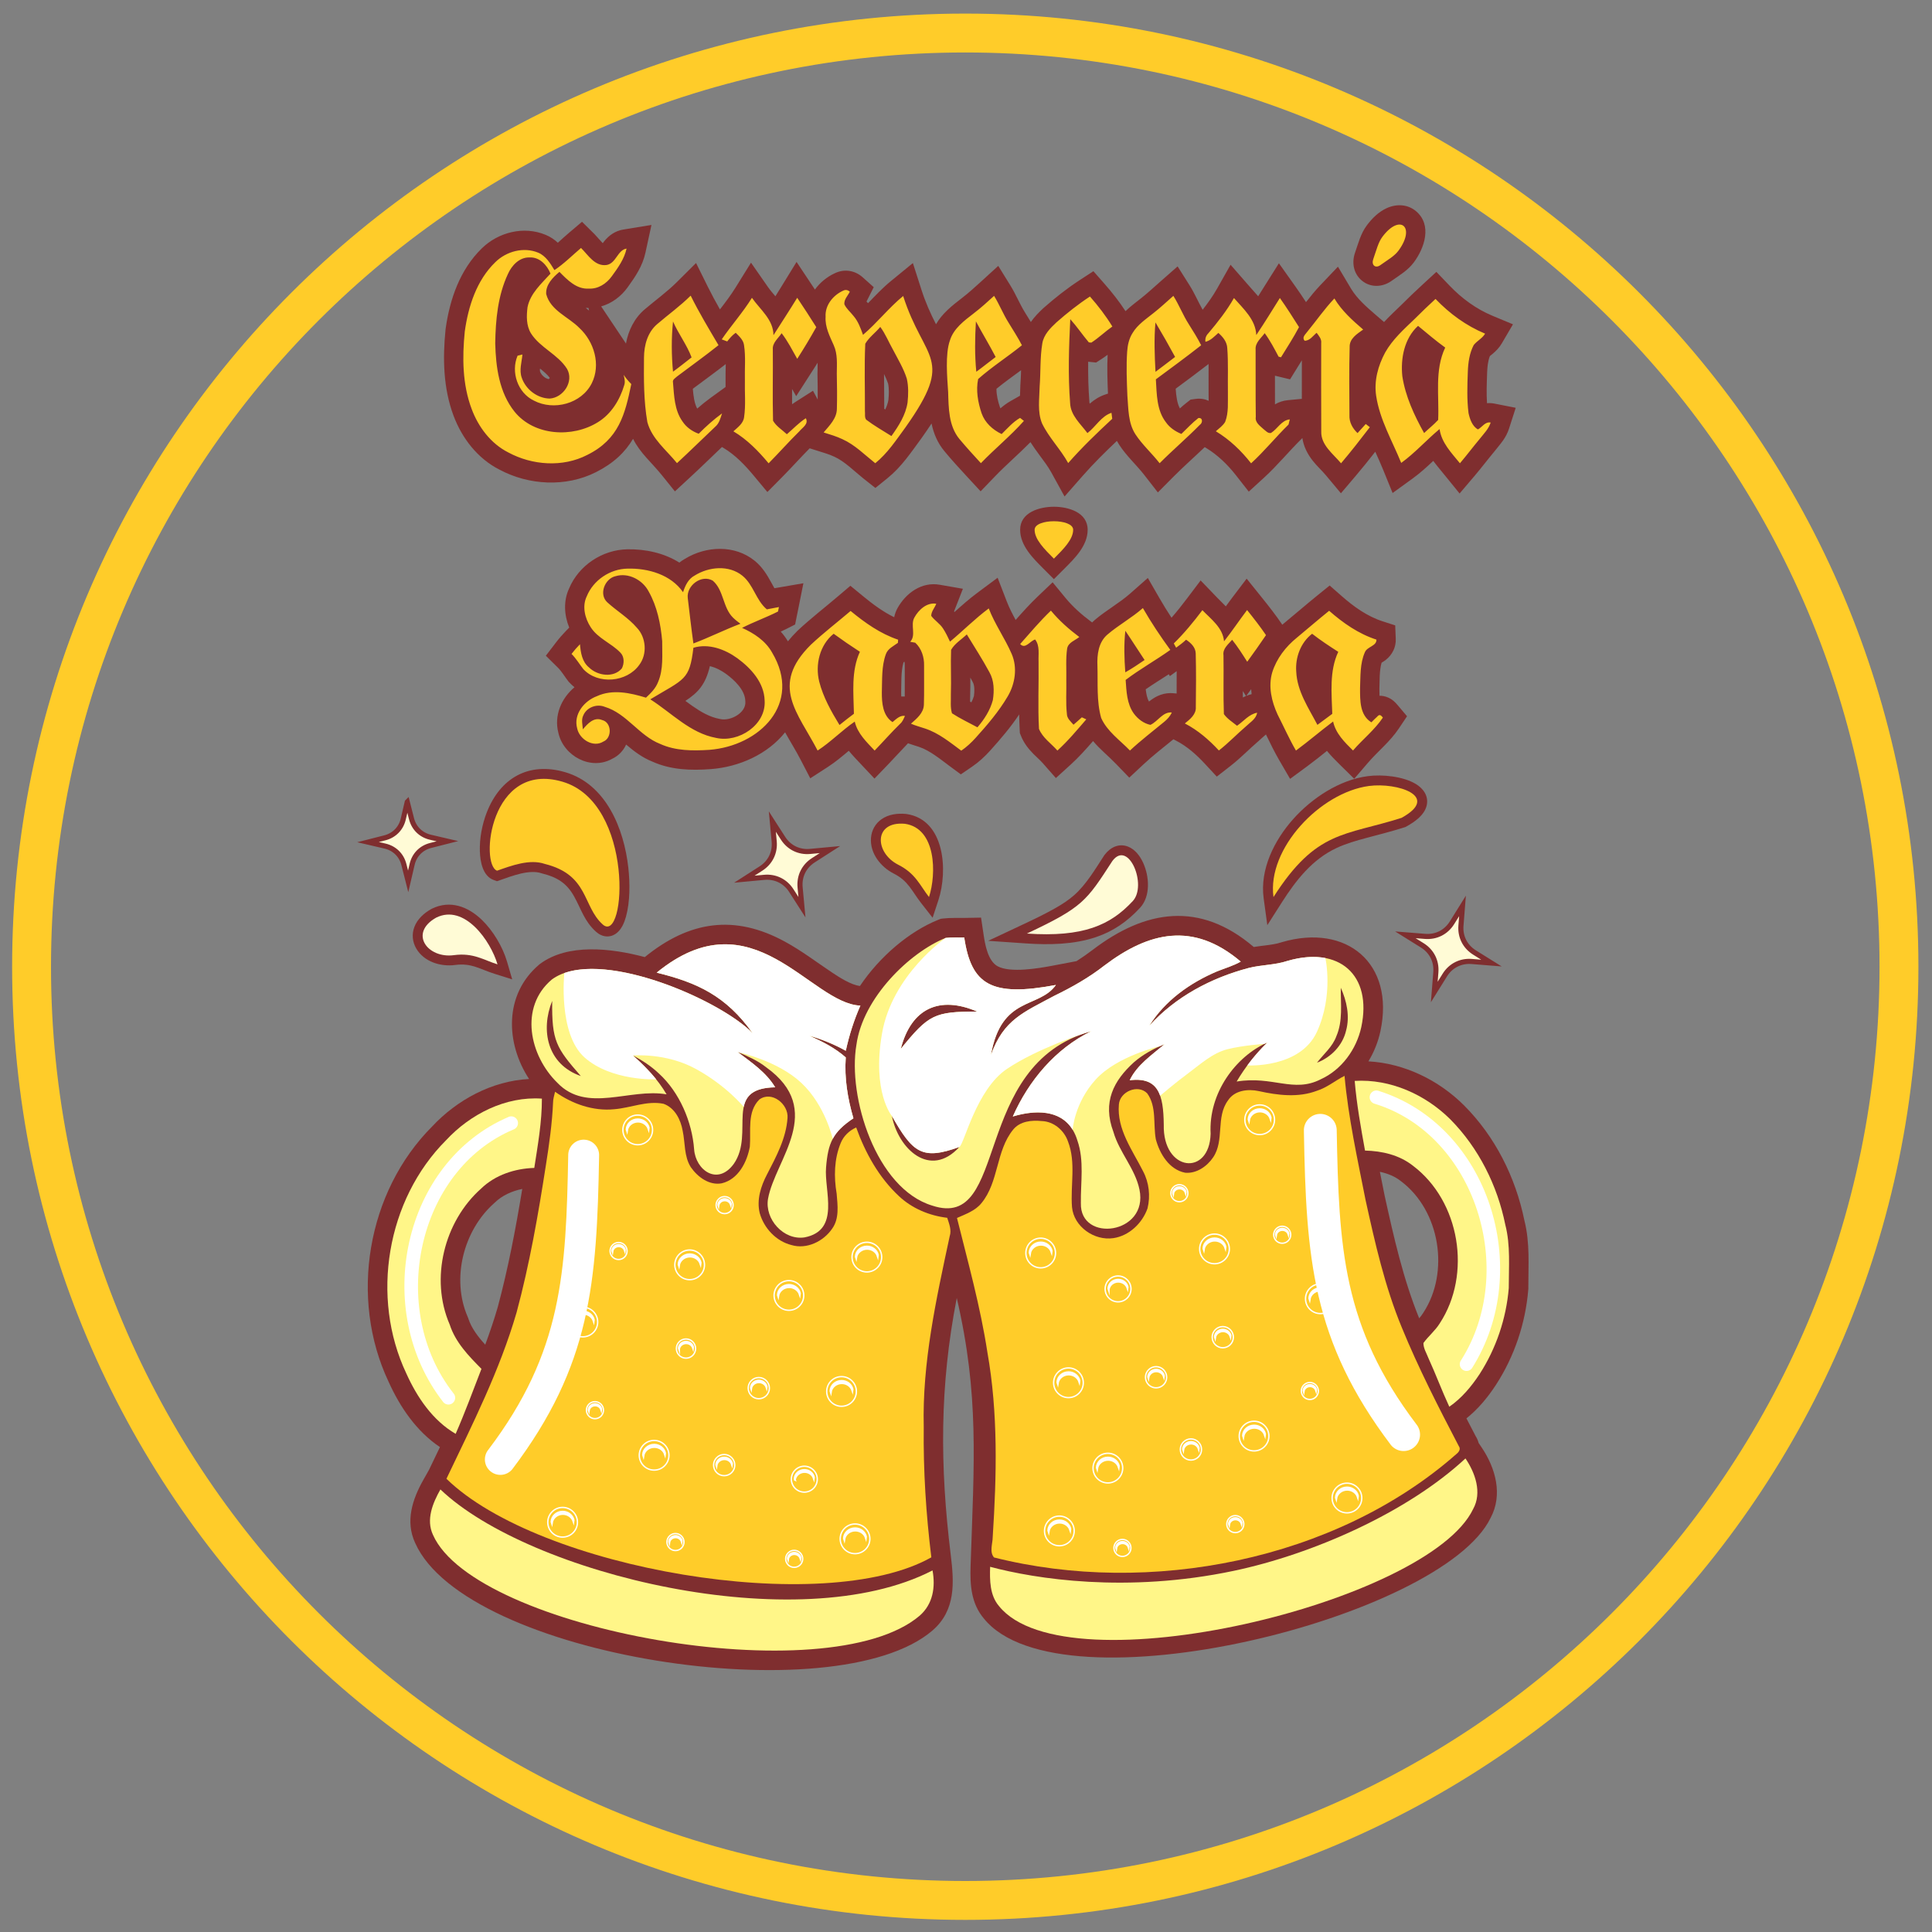 <?xml version="1.0" encoding="UTF-8"?>
<!DOCTYPE svg PUBLIC "-//W3C//DTD SVG 1.1//EN" "http://www.w3.org/Graphics/SVG/1.1/DTD/svg11.dtd">
<!-- Creator: CorelDRAW -->
<svg xmlns="http://www.w3.org/2000/svg" xml:space="preserve" width="200mm" height="200mm" version="1.1" style="shape-rendering:geometricPrecision; text-rendering:geometricPrecision; image-rendering:optimizeQuality; fill-rule:evenodd; clip-rule:evenodd"
viewBox="0 0 20000 20000"
 xmlns:xlink="http://www.w3.org/1999/xlink"
 xmlns:xodm="http://www.corel.com/coreldraw/odm/2003">
 <rect x="0" y="0" width="20000" height="20000" fill="#808080" stroke="none"/>
 <defs>
  <style type="text/css">
   <![CDATA[
    .str0 {stroke:white;stroke-width:14.11;stroke-miterlimit:22.926}
    .str2 {stroke:#7F2E2F;stroke-width:52.92;stroke-miterlimit:22.926}
    .str1 {stroke:white;stroke-width:20;stroke-miterlimit:22.926}
    .fil5 {fill:none}
    .fil9 {fill:#FFFBD6}
    .fil10 {fill:#FFCC29}
    .fil6 {fill:#F6F8FB}
    .fil0 {fill:#7F2E2F}
    .fil8 {fill:white}
    .fil7 {fill:white}
    .fil2 {fill:#FFFBD6;fill-rule:nonzero}
    .fil3 {fill:#FFF688;fill-rule:nonzero}
    .fil1 {fill:#FFCC29;fill-rule:nonzero}
    .fil4 {fill:#FFCC29;fill-rule:nonzero}
   ]]>
  </style>
 </defs>
 <g id="Capa_x0020_1">
  <path class="fil0" d="M5476.94 11169.66c-241.89,-368.82 -262.61,-873.34 104.31,-1184.05l5.13 -4.34 5.41 -4c287.54,-212.41 729.58,-163.34 1083.09,-69.53 462.5,-375.91 929.54,-444.27 1451.89,-159.22 170.91,93.26 321.91,208.73 482.93,316.38 73.15,48.91 198.76,131.17 292.47,141.88 205,-305.35 510.93,-564.63 811.23,-685.34l25.23 -10.14 27 -3.12c71.85,-8.33 140.72,-4.43 212.47,-5.72l177.78 -3.2 26.2 175.86c15.13,101.53 44.22,273.14 146.18,327.93 132.37,71.14 426.11,20.5 564.76,-5.79l251.05 -47.59c56.78,-36.25 112.16,-74.67 165.74,-115.56 549.29,-419.25 1109.87,-505.45 1665.47,-33.98l3.63 3.08c40.64,-6.55 81.5,-11.52 122.84,-16.74 53.23,-6.72 110.2,-14.05 161.26,-31.04l3.47 -1.16 3.52 -1.03c672.42,-197.03 1170.03,221.51 1020.21,921.11 -23.61,110.25 -66.05,216.41 -124.45,312.62 371.64,20.59 728.77,194.29 991.15,457.11 321.56,322.11 532.57,744.61 623.29,1188.86 59.59,235.17 40.48,462.11 40.98,701.38l0.02 8.61 -0.71 8.57c-28.96,348.88 -143.81,691.51 -335.02,985.06 -84.47,129.69 -184.17,249.71 -305.01,346.3 31.62,61.29 63.42,122.47 95.29,183.59 14.61,23.05 24.81,46.92 30.98,71.06l31.57 46.74c144.35,213.7 221,490.25 91.9,729.6 -501.49,1034.52 -4449.27,2020.47 -5243.24,1043.16 -133.51,-156.44 -146.05,-348.37 -139.51,-544.3 36.24,-1085.89 90.15,-1771.68 -143.02,-2775.72 -177.91,912.5 -175.24,1739.02 -62.31,2659.79 34.46,280.93 55.27,571.91 -190.01,782.67 -1002.6,861.38 -4830.83,269.63 -5354.18,-906.57 -103.98,-224.05 -29.22,-451.95 84.97,-653.97l58.12 -102.83c37.55,-78.57 75.43,-157.16 113.29,-235.87 -242.71,-163.08 -412.87,-412.96 -531.95,-677.21 -203.35,-430.75 -259.96,-921.91 -180.72,-1390.23 79.31,-468.8 294.31,-912.97 631.13,-1250.72 259.4,-277.76 622.26,-472.98 1004.17,-492.39zm9214.38 2477.46c15.2,-17.74 29.06,-35.56 40.24,-53.69l1.45 -2.35 1.52 -2.31c274.83,-419.62 172.56,-1056.17 -229.92,-1359.71l-1.86 -1.4 -1.82 -1.44c-62.61,-49.51 -138.05,-79.16 -216.5,-95.65 16.72,83.18 33.5,166.28 49.83,249.36 94.16,427.91 191.72,860.17 357.06,1267.19zm-9284.83 -1339.37c-105.67,21.57 -207.45,66.78 -284.62,141.49l-3.17 3.08 -3.31 2.93c-318.21,282.27 -445.3,781.93 -274.22,1175.86l3.93 9.05 3.03 9.4c32.19,99.7 100.97,189.48 175.13,270.34 47.58,-127.81 91.14,-257.04 129.3,-388.09 108.23,-402.66 186.14,-812.72 253.93,-1224.06z"/>
  <g id="_1674022503632">
   <path class="fil0" d="M7473.67 4627.43c-109.69,104.9 -218.33,210.91 -329.83,313.92l-157.28 145.32 -134.26 -166.83c-109.43,-136 -225.82,-229.28 -298.71,-377.12 -82.13,137.56 -200.25,252.35 -383.8,344.99 -311.59,157.29 -695.42,136.82 -1000.27,-26.64 -225.1,-114.53 -386.95,-324 -474.43,-557.79 -106.63,-285 -112.86,-592.04 -82.79,-891.56l0.38 -3.77 0.52 -3.75c42.58,-306.79 148.39,-612.68 374.65,-833.35 172.09,-167.83 435.22,-233.76 660.6,-139.84 50.2,20.92 91.02,48.76 126.27,81.73 37.1,-33.15 73.59,-66.91 110.54,-98.27l139.71 -118.6 130.33 128.84c14.64,14.48 53.65,60.86 84.33,92.89 4.44,-6.31 8.79,-12.32 12.99,-17.54 52.29,-65.14 117.5,-110.52 201.5,-124.18l289.78 -47.12 -62.22 286.92c-30.21,139.28 -104.21,247.85 -185.98,360.93 -67.13,92.84 -163.54,164.75 -272.58,195.29l256.84 384.25c25.01,-135.46 86.27,-261.9 194.57,-354.03 110.56,-94.05 231.2,-180.89 334.05,-283.34l196.88 -196.12 123.45 248.98c38.88,78.42 80.72,155.34 124,231.48 56.59,-73.47 112.64,-147.24 161.15,-225.43l160.34 -258.42 173.75 249.59c23.65,33.97 51.17,66.01 78.58,98.25 18.64,-29.62 37.16,-59.32 55.49,-89.14l163.74 -266.36 173.16 260.33c5.65,8.5 11.3,16.99 16.95,25.49 52.15,-71.91 123.53,-130.71 204.81,-168.35 97.97,-48 208.29,-31.22 289.82,41.71l114.12 102.09 -68.78 136.81c-1.95,3.88 -4,7.66 -6.12,11.38 5.59,6.01 10.92,11.86 15.61,17.34 0.07,0.07 0.14,0.15 0.21,0.23 75.87,-78.83 151.15,-158.72 237.04,-229.07l227.3 -186.18 89.85 279.74c40.08,124.79 90.12,237.84 149.48,353.7 64.15,-111.56 162.99,-190.27 269.65,-272.27 68.59,-52.72 132.92,-111.14 196.76,-169.44l178.06 -162.59 126.88 205.05c55.03,88.94 93.77,186.2 147.97,274.25 20.86,33.89 41.94,67.54 62.64,101.4 35.85,-51.45 80.52,-97.63 128.99,-142.75l2.11 -1.96 2.16 -1.9c116.83,-102.63 238.84,-199.53 369.17,-284.54l145.02 -94.6 114.39 129.98c78.84,89.6 152.78,183.76 218.05,283.72 50.08,-48.74 106.13,-89.81 165.27,-136.87 68.29,-54.34 132.47,-114.12 198,-171.72l176.11 -154.79 125.09 198.31c50.86,80.63 87.65,168.7 133.96,250.46 54.86,-69.98 106.5,-142.66 150.08,-219.76l139 -245.9 185.77 212.79c34.02,38.96 68.01,76.08 99.99,113.36 18.43,-29.54 36.86,-59.08 55.4,-88.55l159.19 -253.02 173.13 243.7c36.98,52.05 72.52,105.05 107.34,158.53 47.24,-60.33 95.6,-119.78 148.95,-175.87l181.76 -191.06 134.97 226.55c62.86,105.52 164.35,193.23 256.66,272.7l85.65 73.74c56.05,-60.29 116.46,-116.91 177.57,-175.68 71.57,-71.94 145.14,-141.84 219.75,-210.6l144.33 -133.03 135.71 141.82c126.57,132.27 275.97,242.44 445.54,312.97l211.67 88.03 -115.94 197.78c-25.73,43.89 -58.3,77.47 -96.9,109.81 -7.09,5.95 -17.41,13.66 -26.13,21.14 -20.99,52.57 -26.59,116.43 -28.49,170.86 -3.65,104.68 -8.26,211.73 -1.43,317.01 25.08,-2.22 50.8,-0.9 76.86,4.24l220.55 43.47 -68.84 214c-31.89,99.14 -85.47,153.95 -147.55,232.5l-1.64 2.08 -1.7 2.03c-69.62,83.46 -135.02,170.29 -205.48,253.12l-155.96 183.33 -151.67 -186.91c-42.2,-52 -83.73,-100.59 -120.76,-150.66 -68.19,64.06 -137.31,127.22 -214.53,183.09l-206.52 149.42 -95.99 -236.15c-26.57,-65.37 -55.03,-128.54 -83.31,-191.06 -65.8,84.23 -132.64,167.62 -201.88,249.08l-153.81 180.95 -152.15 -182.35c-44.18,-52.95 -95.16,-98.38 -138.63,-153.45 -55.84,-70.75 -95.43,-149.07 -108.31,-235.83l-3.16 3.09c-134.78,131.78 -252.72,278.24 -392.43,405.92l-159.23 145.51 -133.08 -169.75c-86.96,-110.92 -189.58,-210.73 -310.81,-283.68l-11.99 -7.22c-107.85,103.12 -219.85,201.76 -325,307.61l-160.18 161.24 -139.56 -179.4c-84.58,-108.72 -183.43,-195.13 -260.39,-313.43 -8.77,-13.48 -16.78,-26.94 -24.09,-40.4 -122.54,115.87 -242.57,234.65 -353.88,361.34l-188.03 214.03 -137.42 -249.56c-34.99,-63.55 -80.78,-122.93 -123.8,-181.17 -32.1,-43.45 -63.22,-86.73 -91.76,-131.76 -120.14,122.02 -250.04,232.85 -368.9,356.26l-147.14 152.75 -143.86 -155.84c-78.67,-85.21 -157.22,-170.54 -231.04,-260.04 -73.2,-88.76 -111.82,-184.99 -132.93,-286.23 -34.26,52.75 -69.87,103.68 -104.39,152.51l-2.21 3.06c-109.08,148.31 -205.29,294.25 -350.48,411.35l-124.51 100.43 -125.33 -99.41c-90.16,-71.5 -191.78,-175.14 -296.38,-222.63l-3.58 -1.67c-53.42,-25.54 -114.01,-42.37 -170.45,-60.22l-84.3 -26.66c-96.04,96.96 -186.95,199.05 -282.99,296.05l-154.88 156.43 -140.91 -169.12c-90.18,-108.24 -191.17,-214.57 -313.14,-287.2l-16.04 -9.55zm37.32 -621.23c-0.39,-23.82 -0.53,-47.43 -0.04,-70.67 -1.18,-53.91 1.3,-110.4 2.03,-166.61 -112.01,87.38 -227.16,170.54 -340.93,255.61 5.74,71.11 15.8,151.61 45.3,205.31 44.9,-39.49 91.4,-77.14 139.91,-112.27l153.73 -111.37zm3048.03 90.1c1.39,-32.44 2.86,-65.63 3.43,-100.05l0.1 -6.06 0.46 -6.03c3.93,-50.87 5.7,-101.35 7.21,-151.68 -85.78,63.23 -172.85,125.07 -254.92,192.4 -0.53,63.88 15.54,130.61 35.32,188.45 1.62,4.75 3.6,9.38 5.89,13.88 31.2,-27.17 64.71,-52.4 104.18,-74.89l98.33 -56.02zm1953.04 52.74c-0.17,-31.83 -1.15,-62.41 -0.85,-86.52 -1.54,-97.88 1.3,-196.43 0.06,-294.62 -112.2,87.1 -226.45,171.47 -340.65,255.92 4.72,72.33 14.53,151.25 43.62,204.28 21.81,-20.08 44.3,-39.61 68.13,-58.2l42.77 -33.38 53.78 -7.18c47.63,-6.36 93.44,1.19 133.14,19.7zm-1042.49 -74.14c-5.36,-134.38 -9.85,-268.49 -3.42,-402.84 -19.54,14.93 -39.6,29.38 -60.59,42.9l-58.81 37.88 -69.6 -7.02c-4.15,-0.42 -8.31,-0.83 -12.47,-1.24 -1.29,137.74 1.75,275.45 12.5,412.67l0.31 4 0.16 4.01c0.15,3.95 1.24,8.57 3.13,13.74 47.74,-41.79 99.88,-75.13 163.17,-95.75l25.62 -8.35zm2007.01 53.81c-0.11,-132.87 0.04,-265.76 0.19,-398.64 -15.27,24.53 -30.57,49.05 -45.77,73.65l-76.13 123.19 -140.8 -33.88c-5.26,-1.27 -10.5,-2.6 -15.74,-3.91 -0.15,98.83 -0.33,197.66 0.27,296.49 40.27,-23.22 84.44,-38.38 134.41,-43.16l143.57 -13.74zm-5011.88 7.04c0.68,-87.78 -0.13,-175.57 -2.12,-263.32l-0.06 -2.92 0.01 -2.91c0.19,-28.92 2.57,-70.83 1.58,-111.65 -14.22,22.71 -28.59,45.34 -43.08,67.88l-178.96 278.33 -42.53 -74.99c-0.18,52.81 -0.2,105.62 0.17,158.43 11.05,-8.05 22.47,-15.89 34.36,-23.48l182.02 -116.18 48.61 90.81zm-2373.11 -947.94c-9.21,0.29 -18.28,0.29 -27.22,0.02 11.31,8.85 22.5,17.95 33.53,27.44l-6.31 -27.46zm-501.32 627.44c-1.29,14.14 -1.63,24.97 -0.29,29.28 12.71,36.79 50.27,72.54 90.13,79.99 4.16,-2.93 8.76,-8.22 11.41,-12.86 -26.04,-35.4 -65.2,-68.08 -101.25,-96.41zm3563.36 416.67c3.49,2.31 6.99,4.62 10.5,6.92 15.27,-32.16 27.03,-65.06 32.46,-97.72 5.47,-54.87 8.21,-115.19 -2.86,-169.52 -11.26,-33.6 -25.96,-66.95 -42.21,-99.91 0.34,120.09 2.42,240.23 2.11,360.23z"/>
  </g>
  <path class="fil1" d="M8727.29 3009.48c24.55,-12.7 48.05,-9.32 70.06,10.37 -20.96,41.69 -60.74,79.37 -56.72,129.52 20.95,46.99 62.64,80 93.75,120.01 49.32,56.29 74.5,127.82 99.47,197.03 146.88,-124.87 266.04,-279.57 415.66,-402.12 218.6,680.58 540.42,629.12 26.04,1356.84 -96.51,131.21 -186.88,270.9 -314.93,374.18 -109.41,-86.78 -209.3,-189.63 -337.98,-248.05 -62.86,-30.05 -130.16,-49.52 -196.4,-70.47 59.68,-71.33 136.07,-144.76 137.14,-244.45 3.38,-121.48 1.9,-242.97 -0.85,-364.44 0.64,-98.42 9.95,-201.49 -31.53,-293.76 -41.48,-93.55 -91.44,-189.21 -84.44,-294.82 -7.63,-118.3 77.03,-222.85 180.73,-269.84zm-2987.94 -213.34c99.89,-66.24 184.34,-151.95 275.34,-229.2 74.5,73.65 143.5,193.23 264.97,176.3 99.9,-17.57 111.55,-154.5 206.56,-169.95 -23.27,107.3 -89.1,198.94 -152.59,286.13 -54.81,76.41 -142.01,134.19 -239.15,128.05 -126.98,8.26 -221.38,-90.37 -303.08,-173.13 -68.77,57.36 -144.12,133.55 -137.13,229.85 45.08,172.27 230.9,235.34 344.97,352.38 151.53,141.16 222.44,378.62 126.98,570.37 -106.03,212.49 -393.01,288.26 -598.94,180.32 -167.83,-79.79 -241.27,-296.08 -169.31,-465.18 12.48,-3.18 37.67,-9.54 50.16,-12.5 -6.78,79.59 -35.14,161.49 -7.2,240.22 41.06,121.06 160.64,213.97 289.53,216.09 141.58,-8.89 253.76,-177.36 179.47,-307.31 -94.39,-150.68 -277.67,-217.56 -373.34,-367.62 -49.52,-81.05 -46.97,-180.74 -35.55,-271.53 29.21,-143.07 143.91,-243.18 237.68,-346.68 -35.14,-89.09 -114.29,-173.96 -217.58,-167.62 -104.34,-3.37 -184.76,83.6 -223.7,172.49 -103.91,223.29 -127.19,473.66 -130.79,716.83 6.14,245.93 41.26,509.64 200.21,707.52 203.39,251.22 600,272.8 863.49,107.94 137.79,-84.66 226.45,-230.69 271.75,-383.07 12.07,-35.13 1.9,-71.74 -6.13,-106.67 23.06,34.5 49.52,66.24 79.15,95.45 -64.45,311.91 -127.25,571.02 -455.45,733.55 -253.34,131.01 -569.95,108.15 -817.57,-25.4 -180.75,-91.22 -310.28,-263.07 -379.69,-450.58 -96.09,-254.81 -97.99,-533.76 -71.11,-801.49 36.19,-260.74 122.54,-530.37 316.19,-717.67 114.08,-112.81 293.13,-160.85 444.03,-98.41 79.15,33.43 124.87,110.26 167.83,180.52zm8906.05 504.56c70.06,-70.48 142.03,-138.85 215.04,-206.14 145.81,152.38 317.88,278.11 513.23,359.36 -28.79,49.11 -82.95,73.87 -117.88,117.89 -44.45,85.08 -57.79,183.06 -60.98,278.1 -5.06,141.59 -10.57,284.43 7.23,425.61 13.11,62.65 39.35,138.2 97.55,169.73 44.66,-23.49 73.87,-82.33 131.85,-70.9 -21.38,66.46 -71.75,116.19 -114.07,169.74 -69.21,82.96 -134.19,169.3 -204.24,251.64 -86.56,-106.67 -190.91,-211.64 -210.58,-354.08 -135.87,112.59 -254.17,246.98 -397.24,350.49 -92.91,-228.57 -222.01,-446.79 -259.26,-693.98 -23.71,-155.35 19.68,-312.81 93.11,-449.11 76.62,-136.29 194.93,-241.26 306.24,-348.35zm-128.66 593.44c31.95,209.31 123.17,405.29 225.6,588.8 47.83,-45.94 100.52,-86.78 145.41,-135.88 11.63,-248.69 -38.32,-515.57 73,-749.01 -97.35,-70.26 -188.57,-148.57 -281.06,-224.76 -142.21,128.89 -182,336.71 -162.95,520.85zm-985.41 -457.77c94.6,-115.15 179.26,-238.54 282.12,-346.67 75.77,127.18 186.87,226.24 297.99,321.91 -63.06,44.87 -143.28,93.31 -139.89,182.21 -6.78,234.28 -2.96,469.21 -2.12,703.71 -4.03,72.59 32.39,137.35 83.81,185.82 28.36,-31.34 56.92,-62.43 84.88,-93.97 10.57,8.05 31.72,24.55 42.32,32.8 -96.94,126.35 -194.73,252.28 -297.99,373.76 -82.11,-98.41 -210.17,-189.21 -204.87,-331.01 -1.69,-304.13 -0.86,-608.25 -0.63,-912.37 5.71,-43.2 -23.71,-75.77 -47.41,-107.53 -37.88,31.12 -69.84,82.97 -124.45,82.12 -29.85,-34.5 6.35,-63.49 26.24,-90.78zm-757.45 -351.14c97.76,111.98 225.17,223.93 230.88,383.51 84.87,-125.72 163.62,-255.25 244.45,-383.72 69.63,98.01 133.98,199.6 198.1,301.18 -56.72,107.3 -122.75,209.3 -186.45,312.38 -6.15,-1.48 -18.62,-4.66 -24.77,-6.14 -44.23,-83.38 -88.04,-167.19 -143.91,-243.59 -37.48,51.64 -99.27,97.98 -94.18,168.25 1.48,233.02 -1.49,466.24 1.92,699.26 -8.91,57.99 42.94,91.44 79.99,125.93 22.85,16.94 45.27,46.77 77.66,39.57 68.35,-42.53 108.15,-132.06 194.49,-140.32 -3.17,13.34 -9.71,40.01 -13.11,53.34 -132.91,129.96 -249.95,275.56 -387.52,401.28 -102.21,-130.37 -222.64,-245.94 -365.08,-331.65 33.65,-30.26 73.02,-57.15 96.52,-97.13 37.66,-96.95 26.45,-203.19 28.36,-304.97 -2.54,-152.4 5.07,-305.22 -6.57,-457.16 -2.54,-66.03 -44.87,-117.67 -92.27,-158.94 -40.86,35.97 -78.53,78.73 -133.55,92.07 -5.29,-33.46 5.72,-64.34 29.64,-87.82 97.14,-115.16 191.1,-233.89 265.4,-365.33zm-1837.26 251.65c109.61,-96.28 224.13,-187.5 346.45,-267.29 85.29,96.92 164.86,200 231.96,310.48 -75.13,52.48 -140.94,117.25 -217.79,166.76 -6.34,-0.64 -19.24,-1.9 -25.6,-2.54 -66.24,-78.3 -123.59,-164.01 -192.38,-240.42 -13.97,289.11 -24.12,579.89 -1.47,869 4.86,127.61 108.35,215.02 179.23,310.48 85.94,-65.82 143.09,-175.46 248.91,-209.95 2.1,15.45 5.92,46.55 7.83,62.01 -157.88,146.88 -313.44,296.09 -455.87,458.21 -79.37,-144.14 -198.74,-261.82 -270.7,-410.38 -49.74,-121.48 -26.87,-256.08 -24.77,-383.7 11.43,-148.16 2.99,-297.78 27.53,-444.87 14.82,-90.17 82.54,-158.1 146.67,-217.79zm-3465.41 176.51c100.1,-146.44 219.05,-279.16 312.8,-430.26 84.87,121.91 222.01,224.77 222.86,386.67 82.12,-128.89 165.72,-256.93 245.73,-387.09 66.87,100.53 133.52,201.26 197.24,303.7 -62.04,111.54 -128.05,220.96 -197.04,328.26 -51.01,-89.94 -97.78,-183.08 -161.48,-265.19 -34.3,52.7 -96.74,98.19 -91.23,167.42 2.55,246.11 -4.23,492.47 2.33,738.4 33.24,58 94.6,94.61 142.86,139.9 65.41,-55.02 123.8,-119.16 196.4,-165.5 32.17,60.09 -34.72,95.44 -67.08,135.44 -109.21,107.3 -210.38,222.23 -318.09,331.02 -105.62,-126.77 -221.6,-245.94 -364.46,-331.02 44.86,-41.27 102.43,-81.06 110.68,-146.45 18.62,-126.77 5.08,-255.66 8.27,-383.28 -3.19,-120.63 9.73,-242.11 -8.91,-361.92 -6.76,-54.81 -50.15,-91.63 -86.12,-128.66 -34.71,24.53 -62.43,56.29 -88.04,89.72 -14.18,-5.28 -42.54,-15.87 -56.72,-21.16zm4469.85 -272.58c71.32,-55.87 137.36,-118.1 205.51,-178 59.67,94.6 99.46,200 160.2,294.19 44.66,71.1 89.53,142.01 127.62,217.13 -153.65,121.07 -311.96,236.2 -468.99,352.81 9.52,151.11 6.99,319.16 104.55,444.87 39.15,55.87 97.15,94.39 159.57,120.21 57.79,-55.66 112.39,-114.9 175.88,-164.44 47.61,-6.36 46.35,49.95 15.23,70.26 -134.39,137.15 -281.06,261.37 -416.27,397.47 -80.01,-102.85 -178.87,-190.47 -250.6,-299.69 -76.41,-118.5 -72.16,-264.13 -83.16,-399.36 -6.15,-151.75 -12.51,-303.71 -2.34,-455.46 4.44,-67.09 19.05,-134.8 55.45,-192.38 51.85,-88.04 139.47,-144.76 217.35,-207.61zm20.11 96.93c-15.46,170.15 -8.69,341.16 0.42,511.32 68.35,-50.37 135.24,-102.87 202.96,-154.08 -65.18,-120.43 -133.13,-239.58 -203.38,-357.24zm-1880.22 -94.61c73.44,-55.87 141.59,-118.1 209.73,-180.32 54.61,88.26 92.7,185.62 147.73,273.86 47.62,78.53 98.2,155.57 140.53,237.47 -148.57,119.78 -310.47,223.06 -453.34,349.62 -24.33,117.47 -2.11,241.49 35.78,354.29 34.28,98.21 115.33,171.22 207.61,215.25 60.53,-58.84 116.4,-124.87 190.7,-167.2 9.94,7.83 29.83,23.28 39.78,31.11 -138.63,155.55 -300.96,287.62 -445.29,437.46 -76.19,-82.53 -151.75,-165.71 -223.7,-251.64 -110.48,-135.24 -110.48,-318.94 -115.35,-484.45 -9.81,-150.95 -32.07,-393.06 18.19,-533.97 38.32,-125.08 149,-205.08 247.63,-281.48zm21.58 83.81c-10.15,173.55 -13.11,348.36 4.02,521.48 67.94,-49.1 132.92,-102.64 200.43,-152.8 -64.55,-124.66 -138.2,-244.66 -204.45,-368.68zm-3298.41 27.52c114.7,-98.42 238.09,-186.89 345.6,-293.98 87.2,175.88 188.36,343.92 288.27,512.81 -139.92,111.95 -286.17,215.67 -429,323.6 -17.37,17.14 -49.53,32.38 -42.34,62.01 11.64,137.57 14.81,286.77 98.21,403.59 39.79,60.33 100.53,103.5 168.03,127.63 75.34,-75.77 154.93,-147.73 241.7,-210.59 -16.49,49.1 -29.21,103.51 -70.91,138.43 -132.26,125.06 -261.79,252.9 -395.56,376.49 -108.99,-135.44 -260.5,-250.56 -306.87,-425.4 -38.31,-220.31 -36.83,-444.85 -34.7,-667.72 0.63,-127.2 36.82,-262.01 137.57,-346.87zm162.95 -26.46c-17.77,172.7 -16.08,346.87 -0.22,519.78 65.62,-47.6 128.49,-98.39 192.4,-148.14 -49.32,-131.22 -136.3,-243.38 -192.18,-371.64zm1990.06 230.48c-10.79,231.75 -2.33,464.34 -3.59,696.51 3.81,29.2 -5.71,63.91 12.7,89.31 82.96,62.85 173.75,114.29 261.79,169.73 74.51,-104.54 147.52,-217.56 166.99,-347.29 8.47,-82.12 10.59,-166.78 -8.04,-247.62 -33.44,-105.19 -91.22,-200.22 -142.02,-297.58 -44.86,-78.72 -78.09,-164.22 -132.48,-237.25 -49.31,60.11 -116.19,107.09 -155.35,174.19z"/>
  <g id="_1674022504592">
   <path class="fil0" d="M10550.38 7396.11c-89.02,133.79 -193.61,255.67 -301.36,375.26 -55.49,61.59 -116.66,117.76 -185.2,164.59l-117.38 80.19 -114.32 -84.49c-95.38,-70.5 -205.72,-162.68 -319.01,-200.2 -38.25,-12.66 -76.02,-23.7 -113.44,-37.05 -68.09,70.37 -133.44,143.59 -201.33,214.09l-145.8 151.38 -143.97 -153.12c-43.1,-45.84 -84.77,-89.22 -121.99,-134.67 -68.65,57.69 -137.32,115.81 -213.92,165.37l-184.78 119.58 -101.39 -195.36c-48.72,-93.88 -106.65,-186.11 -159.28,-280.63 -183.85,230.14 -479.99,359.26 -769.67,380.76 -204.94,15.21 -409.99,8.88 -600.38,-76.03 -106.96,-42.5 -191.39,-106.29 -275.61,-178.09 -28.08,61.91 -76.07,115.15 -144.42,147.35 -220.54,124.03 -503.05,-28.24 -556.69,-267.72 -47.21,-181.01 30.97,-358.87 166.79,-473.26 -19.07,-15.26 -37.23,-32 -54.29,-50.25l-5.71 -6.1 -5.18 -6.57c-34.19,-43.3 -67.76,-101.47 -106.04,-139.24l-125.51 -123.86 107.15 -140.04c31.89,-41.67 66.45,-81.27 103.18,-118.74l31.7 -32.36c-52.39,-129.09 -61.37,-275.97 -1.52,-404.53 99.87,-239.23 343.54,-400.96 602.36,-405.97 187.47,-3.63 381.72,38.23 539.43,137.74 17.88,-14.7 37.45,-28.05 58.94,-39.83 218.26,-133.19 513.99,-146.42 719.3,19.86 80.78,65.42 128.12,143.91 176.93,233.32 8.07,14.78 17.79,33.38 28.69,51.89 4.29,-0.76 8.57,-1.51 12.86,-2.24l287.16 -49.34 -57.19 285.71c-3.08,15.39 -6.45,30.74 -9.53,46.14l-19.05 95.14 -86.51 43.93c-20.49,10.4 -41.18,20.34 -62.01,29.98 27.43,30.7 52.3,64.02 74.04,100.24 29.83,-37.06 62.67,-73.02 97.99,-107.93l1.96 -1.94 2.02 -1.88c133.62,-124.99 278.19,-236.32 417.32,-354.79l127.4 -108.47 129.25 106.24c99.56,81.83 206.89,162.48 324.25,219.41 6.45,-32.6 17.53,-64.15 34.68,-94.87 86.76,-155.43 250.08,-273.86 435.42,-241.56l240.99 42 -89.05 227.83c-0.88,2.25 -1.78,4.45 -2.7,6.62 1.79,1.86 3.56,3.74 5.32,5.62 75.99,-68.16 152.31,-135.89 234.8,-197.25l211.25 -157.14 94.73 245.65c25.23,65.43 57.65,128.48 91.87,191.07 73.06,-82.83 146.91,-164.77 227.1,-241.22l155.57 -148.33 136.75 165.84c75.19,91.19 165.26,169.7 259.62,240.43l12.49 9.36c9.33,-9.45 19.2,-18.63 29.63,-27.5 115.75,-98.45 251.23,-172.17 363.62,-271.3l183.43 -161.78 122.14 211.91c39.07,67.79 80.23,134.34 123.08,199.78 56.04,-64.07 108.93,-131 160.11,-198.81l141.24 -187.13 162.53 168.97c33.53,34.86 66.8,67.12 98.09,99.23 20.09,-27.78 40.35,-55.42 61.06,-82.72l154.73 -204.02 160.47 199.54c71.46,88.86 141.78,178.54 205.65,273.08l2.8 4.15c8.02,-6.94 16.13,-13.76 24.32,-20.47 112.52,-92.15 222.05,-187.85 335.16,-279.31l131 -105.93 126.64 111.1c123.28,108.15 261.74,207.7 419.24,258.69l132.62 42.94 5.62 139.28c3.52,87.31 -35.7,164.39 -103.2,217.93 -14.52,11.52 -29.01,20.08 -43.39,29.01 -23.74,78.79 -19.79,190.8 -22.79,268.61 -0.04,13.68 -0.2,42.75 1.04,73.55 30.24,-0.27 61.13,5.89 91.29,19.32 42.12,18.77 67.92,43.77 96.63,77.75l97.2 115.02 -83.68 125.2c-93.9,140.51 -216.25,234.67 -323.49,359.65l-139.52 162.59 -152.62 -150.36c-46.19,-45.5 -90.48,-90.5 -129.47,-138.41 -66.7,53.5 -133.43,106.98 -202.38,157.69l-179.44 131.97 -111.95 -192.57c-50.57,-86.98 -94.06,-177.07 -138,-267.11 -21.19,20.13 -44.33,37.32 -64.77,57.27l-4.64 4.53 -4.93 4.22c-98.45,84.31 -187,177.45 -289.71,257.48l-144.77 112.8 -124.8 -134.56c-86.25,-92.99 -183.86,-179.56 -297.29,-237.96l-27.05 -13.93c-105.46,86.01 -213.67,169.6 -312.97,262.54l-143.84 134.64 -136.78 -141.8c-83.73,-86.79 -167.68,-152.39 -237.97,-236.93 -74.44,85.68 -150.13,169.82 -234.66,246.46l-150.48 136.44 -134.09 -152.57c-29.64,-33.73 -65.89,-64.41 -97.66,-96.56 -54.21,-54.87 -99.4,-113.28 -128.5,-185.47l-12.43 -30.82 -1.79 -33.18c-2.88,-53.23 -4.51,-106.45 -5.36,-159.66zm-1187.37 -546.69c-3.51,2.42 -6.86,4.83 -9.93,7.18 -27.64,93.65 -21.31,218.59 -24.31,314.37 0,7.52 0.18,22.19 0.97,39.27 11.58,-0.84 23.66,-0.95 36.33,-0.25 1.42,-107.03 -0.88,-214.16 -0.04,-321.17l0.06 -3.81c0.28,-10.48 -0.6,-23.07 -3.08,-35.59zm2817.53 329.9c0.59,-77.15 0.83,-154.3 0.32,-231.45l-70.48 51.13 -10.85 -19.47c-79.87,51.76 -160.88,101.91 -239.11,155.73 5.37,47.59 14.86,95.52 34.21,126.93 0.59,-0.49 1.17,-0.96 1.74,-1.42 73.73,-59.67 156.42,-93.59 253.04,-84.41l31.13 2.96zm776.08 6.48c-2.1,-17.11 -3.64,-34.26 -4.59,-51.44l-50.4 69.23c17.63,-7.19 35.9,-13.17 54.99,-17.79zm-58.43 19.21l-32.39 -51.39c0.01,22.17 0.08,44.33 0.24,66.49 10.5,-5.48 21.2,-10.52 32.15,-15.1zm-5549.63 -308.97c-44.33,188.7 -120.62,272.71 -253.53,359.62 24.46,18.19 49.11,36.17 74.18,53.65 84.56,58.97 177.02,113.83 279.78,132.74l4.04 0.75 4.01 0.91c102.5,23.25 266.74,-62.51 258.86,-179.2l-0.26 -3.77 -0.11 -3.77c-3.43,-115.18 -113.48,-217.95 -199.88,-281 -45.61,-33.27 -105.79,-66.15 -167.09,-79.93zm2696.11 118.14c0.54,59.17 0.64,118.35 -1.41,177.52 -0.09,17.75 -1.13,45.23 -1.3,71.14 4.57,2.53 9.16,5.05 13.76,7.55 10.66,-20.93 19.62,-42.54 26.26,-64.71 6.34,-46.26 9.28,-108.18 -13.39,-148.04l-1.11 -1.94 -1.06 -1.97c-7.14,-13.24 -14.4,-26.42 -21.75,-39.55z"/>
  </g>
  <path class="fil1" d="M6073.95 6173.35c68.16,-168.04 242.12,-284.66 423.29,-286.99 211.84,-5.28 447.4,61.81 573.75,244.03 22.22,-68.15 53.98,-138 120.63,-172.7 146.04,-91.22 353.88,-111.33 493.55,1.9 115.13,93.13 139.9,253.98 253.13,348.36 41.48,-8.24 83.17,-16.5 125.08,-23.7 -2.33,11.64 -7.2,34.5 -9.53,46.14 -121.69,61.79 -250.58,107.3 -372.06,169.31 123.38,55.25 243.17,133.76 310.47,254.82 316.86,529.34 -128.75,967.53 -649.52,1007.84 -170.59,10.99 -349.42,10.99 -507.94,-60.96 -219.26,-85.08 -346.46,-315.98 -574.82,-384.55 -82.75,-33.23 -186.67,5.5 -221.58,88.67 -23.07,45.3 -7.84,96.72 -4.44,144.77 48.03,-58.41 114.91,-131.65 198.93,-96.5 100.32,23.48 105.4,186.03 12.71,223.06 -104.56,65.61 -247.63,-23.28 -270.69,-136.51 -40.43,-145.82 72.16,-284.65 203.81,-333.34 162.53,-74.92 345.18,-34.49 508.57,15.25 49.52,-46.56 99.89,-95.88 124.66,-160.85 57.98,-134.18 41.69,-282.97 42.96,-424.97 -15.46,-177.15 -51.86,-357.68 -140.11,-513.88 -62.65,-119.78 -209.74,-197.87 -343.07,-157.87 -111.32,25.39 -175.24,187.51 -85.29,270.26 99.68,91 218.62,160.64 307.09,264.12 95.66,100.75 108.57,272.6 24.13,383.92 -127.83,180.11 -426.46,206.99 -578.63,44.24 -41.27,-52.28 -74.71,-110.48 -122.54,-157.68 26.88,-35.13 56.09,-68.57 87.19,-100.31 7.42,87.41 22.23,182.43 94.82,241.06 87.41,85.92 252.91,109.2 338.62,9.52 26.67,-51.22 27.31,-123.18 -16.29,-165.29 -93.76,-97.35 -231.96,-145.4 -306.46,-262.43 -59.47,-91.65 -90.16,-216.31 -40.42,-318.74zm7351.14 427.94c111.32,-92.7 221.37,-187.3 334.18,-278.52 144.76,126.99 304.55,238.73 489.53,298.62 2.74,67.94 -97.79,71.54 -120.43,132.49 -50.79,115.98 -43.81,246.77 -49.1,370.8 0.22,124.01 -4.02,279.15 117.25,352.8 19.04,-20.11 38.94,-39.37 59.47,-57.99 27.32,-34.01 44.04,-9.16 59.47,9.1 -85.72,128.26 -209.1,224.13 -308.99,340.54 -86.36,-85.08 -180.32,-176.73 -205.93,-300.11 -130.38,97.56 -253.54,204.23 -384.77,300.74 -70.26,-120.85 -126.56,-248.68 -190.05,-372.91 -62.01,-134.6 -98.84,-290.8 -55.45,-436.62 44.66,-142.43 139.26,-265.82 254.82,-358.94zm-6.35 352.59c9.1,202.97 127.83,375.46 219.05,549.84 51.85,-37.24 102.01,-76.82 153.86,-114.07 -6.56,-213.75 -31.54,-442.32 62.01,-641.91 -92.27,-59.26 -184.13,-119.57 -270.69,-187.09 -118.52,90.8 -175.87,246.57 -164.23,393.23zm-2858 -286.98c104.13,-117.05 204.87,-237.67 318.3,-345.82 85.51,103.7 186.67,192.79 293.97,273.22 -44.02,35.77 -114.91,56.31 -125.93,119.16 -15.85,108.15 -6.13,218 -8.67,326.77 2.54,116.41 -6.77,233.44 5.93,349.42 0.42,48.04 40,78.94 68.57,112.6 28.99,-25.18 58.2,-50.37 86.35,-76.62 11.43,5.3 34.28,15.87 45.92,21.16 -96.08,110.92 -190.04,224.34 -298.83,322.98 -64.56,-73.46 -153.44,-131.86 -190.9,-224.78 -12.49,-231.32 -1.07,-463.49 -4.23,-695.24 -3.6,-77.65 15.45,-162.96 -35.35,-229.63 -54.81,15.46 -102,104.76 -155.13,46.78zm-2165.72 6.35c131.01,-122.54 273.65,-232.17 410.36,-348.57 148.58,122.12 307.53,235.55 491.86,297.35 -0.63,8.04 -1.69,24.55 -2.11,32.81 -46.15,33.85 -104.98,59.68 -125.08,118.09 -45.51,125.92 -36.82,262.86 -41.27,394.5 -0.64,109.84 9.52,240.85 110.48,307.73 38.09,-30.27 74.91,-71.96 128.89,-64.13 -13.13,28.78 -24.55,59.47 -49.11,80.85 -91.64,89.31 -176.09,185.81 -264.76,277.88 -83.18,-88.47 -177.57,-176.72 -205.93,-299.89 -134.39,92.27 -247.62,211.21 -384.34,299.68 -203.38,-391.9 -497.64,-672.6 -68.99,-1096.3zm85.71 383.49c41.06,161.06 123.81,307.73 209.74,448.47 49.1,-39.58 98.62,-78.73 149.21,-116.4 -3.39,-213.98 -30.49,-441.06 62.01,-641.49 -92.28,-59.89 -182.86,-121.91 -271.75,-186.67 -144.55,115.56 -193.02,321.07 -149.21,496.09zm3670.49 -395.98c108.57,-106.03 204.66,-223.49 295.88,-344.34 90.59,94.18 212.05,181.59 224.13,322.76 83.16,-105.4 157.45,-217.16 238.51,-324.04 67.93,84.47 135.01,169.76 195.77,259.7 -63.07,93.12 -128.05,184.75 -194.3,275.76 -49.09,-77.88 -98.61,-155.56 -155.96,-227.51 -40.21,46.77 -100.31,91.64 -89.74,161.27 3.38,202.54 -3.4,405.5 4.03,607.62 35.54,50.16 89.31,82.74 136.29,121.06 68.15,-46.35 123.17,-119.37 208.04,-135.03 -10.37,64.13 -70.47,97.36 -113.43,139.27 -95.89,82.12 -182.87,173.96 -282.55,251.63 -102.66,-110.69 -217.57,-210.37 -352.38,-279.78 53.54,-43.4 118.72,-93.77 113.65,-171.02 2.13,-184.34 4.02,-368.67 -1.06,-552.8 -1.05,-64.33 -49.95,-110.06 -99.67,-143.07 -32.18,30.48 -67.52,56.73 -103.08,82.53 -6.12,-10.98 -17.99,-33.01 -24.13,-44.01zm-686.55 -92.28c115.97,-99.03 251.63,-172.49 366.33,-273.65 86.37,149.85 182.02,293.33 284.03,433.01 -151.31,107.95 -314.3,198.32 -462.44,310.7 8.69,119.15 12.06,247.2 84.88,348.15 41.26,56.08 102.64,103.28 171.84,117.04 77.89,-35.56 127.83,-137.14 221.18,-128.27 -17.37,38.75 -46.15,70.27 -78.75,96.95 -118.71,98.41 -241.89,191.75 -354.48,297.14 -103.71,-107.51 -235.78,-197.45 -297.99,-337.15 -49.32,-175.25 -32.81,-359.79 -38.73,-539.88 -4.88,-115.15 10.36,-244.68 104.13,-324.04zm184.33 391.32c68.99,-38.73 134.59,-82.75 199.78,-127.4 -67.3,-100.31 -131.22,-202.76 -199.36,-302.64 -15.67,142.64 -11.01,287.2 -0.42,430.04zm-2183.07 -567.61c43.59,-79.37 129.3,-158.94 226.45,-142.01 -16.29,41.68 -51.86,78.73 -52.48,125.29 35.54,48.03 89.73,79.36 122.11,130.37 28.36,42.97 50.36,89.75 72.39,136.3 135.45,-112.38 259.67,-238.53 401.05,-343.7 63.49,164.64 167.61,309.41 237.46,471.1 61.38,141.6 35.98,308.58 -40.86,438.95 -91.85,156.39 -210.57,294.82 -331.62,429.01 -44.65,49.72 -93.97,95.43 -149.43,133.32 -117.67,-86.97 -234.07,-182.86 -375.02,-229.22 -48.89,-16.5 -98.62,-29.41 -145.83,-49.93 59.26,-52.7 130.58,-109.21 133.96,-195.77 4.24,-135.02 0.85,-270.28 1.91,-405.51 2.33,-86.55 -26.25,-177.56 -91.43,-237.04 -17.35,-3.81 -34.7,-6.98 -52.06,-9.54 64.55,-69.82 -1.26,-172.89 43.4,-251.62zm379.68 335.02c-5.93,153.43 3.18,307.32 -2.34,460.75 2.13,64.97 -7.82,132.91 11.64,195.99 84.03,54.8 175.25,97.35 263.5,145.18 70.9,-82.34 131.42,-175.89 159.58,-281.7 15.03,-96.71 14.17,-201.26 -35.56,-288.68 -72.18,-133.76 -155.13,-261.38 -234.07,-391.1 -54.61,51.84 -125.09,93.53 -162.75,159.56zm-2667.53 -21.58c-40.06,336.92 -90.12,319.8 -446.35,533.76 221.38,140.74 413.13,350.05 681.06,399.36 233.24,52.91 519.79,-134.18 502.65,-387.73 -5.51,-185.18 -140.32,-332.69 -281.91,-436.61 -128.46,-93.12 -297.56,-156.4 -455.45,-108.78zm-58.41 -514.71c19.05,156.82 36.4,313.86 58.41,470.26 164.66,-62.22 322.12,-141.59 486.99,-204.02 -26.67,-19.68 -53.13,-40 -76.83,-63.28 -107.09,-105.19 -94.39,-283.39 -209.1,-382.43 -116.19,-69 -274.49,49.73 -259.47,179.47z"/>
  <g id="_1674022501616">
   <path class="fil0" d="M5850.76 7993.63c424.83,124.22 609.3,587.21 653.72,989.74 17.4,157.58 18.45,351.57 -24.18,505.38 -16.73,60.36 -44.05,126.99 -93.49,167.9 -67.38,55.74 -152.7,46.4 -216.14,-10.61 -122.03,-109.67 -152.45,-232.04 -228.18,-367.63 -76.33,-136.68 -175.61,-197.62 -326.86,-235.47l-4.22 -1.05 -4.12 -1.42c-126.74,-43.42 -307.61,27.74 -427.88,69.78l-34.47 12.05 -34.33 -12.46c-113.34,-41.12 -139.43,-190.25 -142.98,-295.19 -4.56,-134.71 23.05,-280.69 72.09,-405.94 138.95,-354.9 433.73,-525.4 811.04,-415.08z"/>
  </g>
  <path class="fil1" d="M5821.98 8092.05c750.21,219.35 658.93,1694.94 417.23,1477.72 -210.86,-189.49 -142.1,-512.03 -598.68,-626.3 -158.28,-54.23 -347.1,18.3 -494.95,69.98 -179.34,-65.07 -73.81,-1140.75 676.4,-921.4z"/>
  <g id="_1674022489232">
   <path class="fil0" d="M14540.09 8563.97c-131.36,42.05 -263.6,75.18 -396.67,110.69 -104.34,27.85 -209.14,57.93 -307.26,103.67 -251.66,117.31 -420.62,334.18 -566.66,563.23l-150.28 235.72 -37.78 -276.98c-40.97,-300.37 109.8,-601.09 304.68,-820.01 194.8,-218.82 478.62,-406.76 773.04,-445.64 150.23,-19.84 364.66,2.01 495.38,80.03 79.73,47.59 136.58,126.35 114.61,222.68 -23.08,101.12 -125.66,171.89 -210.88,218.79l-8.71 4.79 -9.47 3.03z"/>
  </g>
  <path class="fil1" d="M14172.58 8136.31c288.19,-38.05 744.8,105.17 336.25,330 -585.9,187.57 -881.5,123.27 -1325.79,820.13 -68.35,-501.13 484.3,-1083.41 989.54,-1150.13z"/>
  <g id="_1674022489952">
   <path class="fil0" d="M10586.85 9571.32c113.61,-53.42 229.12,-108.3 338.23,-170.45 69.19,-39.41 136.67,-82.74 196.41,-135.65 122.75,-108.7 219.32,-271.91 308.02,-408.49l1.82 -2.8 1.99 -2.67c58.47,-78.36 148.05,-125.14 244.85,-86.88 73.22,28.94 124.19,98.23 155.86,167.69 63.8,139.93 78.88,345.46 -32.44,465.51 -130.81,141.06 -274.79,242.34 -458.12,304.03 -227.22,76.46 -483.05,81.03 -719.99,64.8l-394.09 -27 357.46 -168.09z"/>
  </g>
  <path class="fil2" d="M11515.51 8912.58c167.45,-224.44 362.84,251.42 210.89,415.28 -231.07,249.18 -511.99,376.25 -1095.91,336.25 580.91,-273.17 614.71,-335.32 885.02,-751.53z"/>
  <g id="_1674022486688">
   <path class="fil0" d="M4470.05 9407.3c189.24,-93.5 374.8,-22.87 517.85,114.96 115.76,111.55 215.85,278.45 260.69,432.07l53.73 184.07 -182.92 -57.52c-151.79,-47.74 -237.35,-114.19 -407.8,-91.43 -150.47,20.09 -323.4,-33.33 -402.89,-170.88 -39.57,-68.48 -47.35,-147.52 -19.4,-221.95 31.24,-83.21 100.11,-144.2 175.94,-186.79l2.37 -1.33 2.43 -1.2z"/>
  </g>
  <path class="fil2" d="M4515.47 9499.23c294.28,-145.4 564.23,242.45 634.69,483.83 -147.39,-46.35 -250.17,-122.22 -452.13,-95.25 -272.79,36.42 -467.79,-228.36 -182.56,-388.58z"/>
  <g id="_1674022487168">
   <path class="fil0" d="M9536.2 9349.26c-98.09,-125.28 -130.99,-228.51 -284.36,-306.26 -135.27,-68.57 -247.7,-210.65 -235.34,-368.97 6.16,-78.86 44.48,-148.4 109.68,-193.93 72.8,-50.85 164.24,-62.16 250.78,-54.34l2.71 0.24 2.68 0.39c400.13,57.61 431.82,588.31 331.99,891.71l-59.93 182.15 -118.21 -150.99z"/>
  </g>
  <path class="fil1" d="M9367.74 8527.88c324.89,46.78 327.79,519.32 249.2,758.17 -95.24,-121.66 -137.01,-242.38 -318.75,-334.51 -245.46,-124.44 -256.28,-453.1 69.55,-423.66z"/>
  <path class="fil3" d="M12844.23 9954.56c-77.4,43.56 -162.68,68.13 -244.72,100.81 -279.25,118.19 -539.96,302.65 -701.95,563.36 271.14,-300.34 640.54,-495.93 1028.48,-598.13 132.09,-33.83 270.67,-29.66 400.91,-72.99 535.25,-156.84 880.15,144.17 765.21,684.33 -50.06,230.35 -203.47,442.86 -421.07,541.35 -281.41,143.62 -496.39,-38.88 -869.27,22.71 87.6,-148.08 194.2,-284.81 318.18,-404.39 -329.22,145.61 -610.66,524.7 -587.69,945.04 -12.02,445.46 -497.12,393.63 -485.04,-94.32 -3.57,-313.57 -56.26,-495.48 -352.48,-460 76.47,-159.68 229.88,-261.41 361.29,-373.34 -114.25,46.81 -224.33,106.6 -317.95,187.71 -208.84,189.89 -328.37,411.23 -212.05,720.95 60.95,211.81 225.26,380.29 269.75,596.97 95.83,463.54 -617.54,554.01 -606.7,141.13 -3.48,-216.45 36.85,-440.08 -36.16,-649.57 -96.88,-319.91 -403.38,-328.21 -668.34,-248.2 164.77,-372.18 441.7,-702.64 811.79,-882.94 -1254.81,348.39 -841.22,2071.77 -1646.06,1805.28 -583.64,-176.76 -876.38,-1128.16 -784.91,-1663.69 66.19,-487.42 551.7,-957.82 923.49,-1107.26 63.96,-7.41 128.39,-3.24 192.81,-4.4 72.8,488.62 279.21,618.26 948.99,491.29 -175.44,249.05 -564.44,108.65 -672.29,723.5 131.09,-365.05 337.93,-439.93 655.13,-611.1 182.16,-88.29 359.44,-188.64 519.11,-313.55 459.51,-347.67 918.59,-458.85 1411.54,-40.55zm1035.42 270.21l0 0c-1.39,167.32 23.18,342.98 -45.42,501.49 -38.93,109.61 -131.86,184.69 -200.69,274.61 145.54,-55.15 265.58,-179.13 301.04,-332.32 40.78,-149.24 6.95,-305.66 -54.93,-443.78zm-4554.89 633.12c289.7,-356.2 347.1,-386.09 790.94,-386.09 -387.57,-166.48 -682.26,-36.99 -790.94,386.09zm-91.77 694.99l0 0c65.39,339.06 394.65,652.75 698.24,320.73 -385.24,139.38 -481.5,61.1 -698.24,-320.73z"/>
  <path class="fil3" d="M6797.85 10068.81c994.56,-813.43 1587.55,319.64 2108.85,341.35 -66.74,150.4 -115.87,306.83 -151.09,467.42 -119.12,-66.27 -245.42,-117.95 -376.12,-155.49 133.48,59.55 265.57,126.53 375.88,224.09 -15.75,213.9 19.7,425.48 79.26,630.34 -212.88,142.1 -262.46,253.81 -283.19,508.21 -21.59,242.18 152.63,651.33 -222.47,724.66 -216.91,32.9 -415.05,-188.64 -378.21,-400.22 73.47,-406.98 600.87,-916.72 -20.39,-1361.49 -88.76,-70.22 -193.27,-114.94 -296.4,-159.2 142.29,107.99 296.86,210.65 390.72,367.31 -546.24,9.58 -206.88,470.99 -427.33,790.7 -167.26,232.87 -396.2,68.25 -411.81,-149.01 -21.17,-283.54 -151.22,-590.21 -364.53,-784.44 -79.48,-75.32 -171.25,-136.27 -268.59,-186.33 133.49,117.27 257.7,247.73 348.08,401.84 -382.15,-66.32 -825.64,198.35 -1129.82,-118.68 -289.31,-282.18 -397.64,-782.54 -58.55,-1069.69 468.22,-345.9 1734.19,202.25 2078.72,554.8 -275.45,-386.67 -575.31,-523.86 -993.01,-626.17zm-785.37 1070.18c-256.49,-294.09 -301,-362.49 -296.17,-777.63 -121.9,301.97 -53.24,655.62 296.17,777.63z"/>
  <path class="fil1" d="M13633.08 11291.48c104.51,-32.91 188.87,-105.45 285.5,-154.11 38.94,433.12 133.72,857.91 217.38,1283.85 98.26,446.57 199.53,895.45 374.73,1319.3 172.41,421.08 380.51,826.63 590.71,1229.63 23.64,31.52 -0.46,63.04 -25.96,82.96 -1252.75,1102.17 -3180.84,1474.01 -4785.24,1069.73 -49.83,-56.78 -14.14,-142.76 -13.67,-211.12 41.02,-637.53 57.01,-1282.93 -55.39,-1914.89 -72.07,-469.74 -199.76,-927.89 -314.48,-1388.37 89.92,-40.32 188.88,-73.92 253.07,-153.41 181.69,-219.92 148.32,-540.88 328.38,-761.27 71.37,-87.83 191.42,-99.18 296.4,-88.52 124.21,3.93 232.43,96.86 271.6,212.27 84.12,217.84 23.64,453.28 41.25,678.77 19.23,203.01 230.81,349.93 427.79,320.96 163.38,-23.86 299.88,-154.8 353.88,-307.75 31.51,-128.38 16.21,-267.89 -46.13,-384.92 -109.61,-217.84 -272.52,-433.82 -250.28,-690.83 10.2,-134.4 198.38,-213.66 293.62,-114.94 99.19,137.89 60.02,317.72 88.76,474.84 40.55,151.33 138.58,314.24 304.04,346.46 117.27,10.42 226.65,-66.05 289.92,-159.91 118.65,-175.89 25.25,-414.81 152.71,-587.93 67.9,-105.67 206.71,-121.89 320.27,-97.1 196.29,43.57 408.1,69.76 601.14,-3.7z"/>
  <path class="fil3" d="M14023.8 11189.51c368.46,-22.48 730.68,140.9 989.77,397.67 293.15,296.4 486.89,683.87 569.15,1091.04 55.39,214.36 35.46,437.53 35.92,656.53 -26.18,315.4 -130.93,625.23 -302.88,891.27 -84.82,128.16 -185.4,248.66 -312.63,336.49 -76.7,-165.23 -139.73,-336.26 -215.51,-501.72 -19.47,-51.45 -52.84,-101.73 -52.38,-158.04 51.45,-71.38 122.13,-127.46 168.72,-203.01 333.47,-509.14 209.95,-1264.85 -277.4,-1632.39 -140.67,-111.24 -319.8,-152.49 -495.93,-156.66 -43.33,-239.39 -86.44,-478.78 -106.83,-721.18z"/>
  <path class="fil4" d="M5725.35 11412.21c0.23,-38 12.74,-73.92 20.62,-110.31 177.05,125.61 395.35,203.01 613.89,180.77 170.32,-13.91 335.56,-90.62 508.2,-56.55 117.27,41.25 178.68,163.84 198.84,279.25 27.11,125.6 12.98,264.65 84.36,377.27 70.44,101.51 190.95,191.42 320.73,166.86 171.02,-41.26 261.63,-219.69 290.37,-379.6 13.21,-163.14 -30.59,-360.12 98.72,-488.04 128.15,-93.4 303.12,48.66 291.3,191.41 -14.37,210.66 -116.8,399.53 -211.81,583.3 -64.19,122.13 -109.62,263.03 -76.01,401.38 43.57,155.27 169.4,290.83 327.91,330.46 157.82,47.97 332.79,-37.78 422.24,-169.64 75.54,-104.97 56.08,-241.24 46.34,-361.97 -29.66,-173.58 -26.18,-358.28 41.49,-522.81 29.19,-73.93 88.76,-130.01 160.6,-162.46 94.77,263.96 235.44,517.72 442.16,710.3 136.49,128.37 315.4,202.77 500.33,224.78 19.47,61.18 46.81,125.14 25.72,190.03 -139.28,649.57 -285.5,1307.02 -268.82,1975.37 -5.56,451.2 23.64,901.7 78.56,1349.43 -1112.31,627.2 -4063.23,121.17 -5019.53,-813.41 268.36,-561.74 551.55,-1121.4 726.05,-1721.62 134.87,-501.25 224.09,-1013.4 303.58,-1526.02 34.06,-214.82 64.42,-430.8 74.16,-648.18z"/>
  <path class="fil3" d="M4618.55 11802.7c250.98,-269.98 616.66,-455.84 991.16,-429.65 0.46,241.48 -42.18,479.24 -78.8,717.24 -199.99,6.02 -404.15,72.31 -549.92,213.44 -383.77,340.42 -531.62,933.68 -325.6,1408.06 59.56,184.47 195.36,324.67 328.61,458.61 -87.36,224.8 -170.09,451.67 -267.19,672.76 -237.54,-138.59 -399.76,-378.67 -510.53,-625.01 -372.41,-787 -204.86,-1798.78 412.27,-2415.45z"/>
  <path class="fil3" d="M15170.46 15097.61c100.8,149.24 173.8,353.64 79.48,523.74 -461.44,967.29 -4208.83,1874.09 -4907.37,1005.98 -96.63,-111.69 -97.33,-268.82 -92.69,-407.86 468.45,125.2 1413.69,274.7 2519.43,42.27 825.71,-173.56 1803.51,-608.56 2401.15,-1164.13z"/>
  <path class="fil3" d="M4559.22 15418.57c915.44,875.53 3704.01,1556.3 5094.26,838.35 31.52,171.49 5.46,347.93 -133.36,468.9 -946.35,806.29 -4603.12,146.23 -5037.83,-836.82 -74.16,-158.04 -2.32,-330.22 76.93,-470.43z"/>
  <g id="_1674022480640">
   <circle class="fil5 str0" cx="6601.74" cy="11696.66" r="153.56"/>
   <path class="fil6 str1" d="M6490.2 11704.05c7.44,-52.76 55.66,-93.47 114.04,-93.47 51.77,0 95.56,32.03 109.99,76.08 0.54,-3.83 0.87,-7.73 0.97,-11.67 -10.17,-49.75 -56.89,-87.34 -112.99,-87.34 -62.61,0 -113.54,46.84 -115,105.14 0.79,3.83 1.78,7.58 2.99,11.26z"/>
  </g>
  <g id="_1674022479872">
   <circle class="fil5 str0" cx="7139.38" cy="13093.55" r="153.56"/>
   <path class="fil6 str1" d="M7027.83 13100.94c7.44,-52.76 55.66,-93.47 114.04,-93.47 51.77,0 95.56,32.03 109.99,76.08 0.54,-3.83 0.87,-7.73 0.97,-11.67 -10.17,-49.75 -56.89,-87.34 -112.99,-87.34 -62.61,0 -113.54,46.84 -115,105.14 0.79,3.83 1.78,7.58 2.99,11.26z"/>
  </g>
  <g id="_1674022479104">
   <circle class="fil5 str0" cx="6033.55" cy="13685.53" r="153.56"/>
   <path class="fil6 str1" d="M5922 13692.93c7.44,-52.76 55.66,-93.47 114.04,-93.47 51.77,0 95.56,32.03 109.99,76.08 0.54,-3.83 0.87,-7.73 0.97,-11.67 -10.17,-49.75 -56.89,-87.34 -112.99,-87.34 -62.61,0 -113.54,46.84 -115,105.14 0.79,3.83 1.78,7.58 2.99,11.26z"/>
  </g>
  <g id="_1674022479776">
   <circle class="fil5 str0" cx="8973.84" cy="13013.51" r="153.56"/>
   <path class="fil6 str1" d="M8862.3 13020.9c7.44,-52.76 55.66,-93.47 114.04,-93.47 51.77,0 95.56,32.03 109.99,76.08 0.54,-3.83 0.87,-7.73 0.97,-11.67 -10.17,-49.75 -56.89,-87.34 -112.99,-87.34 -62.61,0 -113.54,46.84 -115,105.14 0.79,3.83 1.78,7.58 2.99,11.26z"/>
  </g>
  <g id="_1674022481072">
   <circle class="fil5 str0" cx="8166.9" cy="13410.49" r="153.56"/>
   <path class="fil6 str1" d="M8055.36 13417.88c7.44,-52.76 55.66,-93.47 114.04,-93.47 51.77,0 95.56,32.03 109.99,76.08 0.54,-3.83 0.87,-7.73 0.97,-11.67 -10.17,-49.75 -56.89,-87.34 -112.99,-87.34 -62.61,0 -113.54,46.84 -115,105.14 0.79,3.83 1.78,7.58 2.99,11.26z"/>
  </g>
  <g id="_1674022481024">
   <circle class="fil5 str0" cx="7855" cy="14369.95" r="109.62"/>
   <path class="fil6 str1" d="M7775.37 14375.23c5.31,-37.66 39.74,-66.72 81.41,-66.72 36.96,0 68.22,22.86 78.52,54.3 0.39,-2.73 0.62,-5.52 0.69,-8.33 -7.26,-35.51 -40.61,-62.35 -80.66,-62.35 -44.69,0 -81.05,33.44 -82.09,75.06 0.56,2.73 1.27,5.42 2.13,8.04z"/>
  </g>
  <g id="_1674022479392">
   <circle class="fil5 str0" cx="11967.67" cy="14257.16" r="109.62"/>
   <path class="fil6 str1" d="M11888.04 14262.44c5.31,-37.66 39.74,-66.72 81.41,-66.72 36.96,0 68.22,22.86 78.52,54.3 0.39,-2.73 0.62,-5.52 0.69,-8.33 -7.26,-35.51 -40.61,-62.35 -80.66,-62.35 -44.69,0 -81.05,33.44 -82.09,75.06 0.56,2.73 1.27,5.42 2.13,8.04z"/>
  </g>
  <g id="_1709584352176">
   <circle class="fil5 str0" cx="12658.03" cy="13842.47" r="109.62"/>
   <path class="fil6 str1" d="M12578.4 13847.75c5.31,-37.66 39.74,-66.72 81.41,-66.72 36.96,0 68.22,22.86 78.52,54.3 0.39,-2.73 0.62,-5.52 0.69,-8.33 -7.26,-35.51 -40.61,-62.35 -80.66,-62.35 -44.69,0 -81.05,33.44 -82.09,75.06 0.56,2.73 1.27,5.42 2.13,8.04z"/>
  </g>
  <g id="_1709584347952">
   <circle class="fil5 str0" cx="12328.38" cy="15005.09" r="109.62"/>
   <path class="fil6 str1" d="M12248.75 15010.37c5.31,-37.66 39.74,-66.72 81.41,-66.72 36.96,0 68.22,22.86 78.52,54.3 0.39,-2.73 0.62,-5.52 0.69,-8.33 -7.26,-35.51 -40.61,-62.35 -80.66,-62.35 -44.69,0 -81.05,33.44 -82.09,75.06 0.56,2.73 1.27,5.42 2.13,8.04z"/>
  </g>
  <g id="_1709584347472">
   <circle class="fil5 str0" cx="11574.12" cy="13342.81" r="133.82"/>
   <path class="fil6 str1" d="M11476.91 13349.25c6.48,-45.97 48.51,-81.45 99.38,-81.45 45.12,0 83.28,27.91 95.86,66.3 0.47,-3.34 0.76,-6.74 0.84,-10.17 -8.86,-43.36 -49.57,-76.12 -98.46,-76.12 -54.57,0 -98.95,40.82 -100.22,91.63 0.68,3.34 1.55,6.61 2.6,9.81z"/>
  </g>
  <g id="_1709584348480">
   <circle class="fil5 str0" cx="7496.65" cy="15166.63" r="109.62"/>
   <path class="fil6 str1" d="M7417.02 15171.91c5.31,-37.66 39.74,-66.72 81.41,-66.72 36.96,0 68.22,22.86 78.52,54.3 0.39,-2.73 0.62,-5.52 0.69,-8.33 -7.26,-35.51 -40.61,-62.35 -80.66,-62.35 -44.69,0 -81.05,33.44 -82.09,75.06 0.56,2.73 1.27,5.42 2.13,8.04z"/>
  </g>
  <g id="_1709584345888">
   <circle class="fil5 str0" cx="8326.33" cy="15312.48" r="134.13"/>
   <path class="fil6 str1" d="M8228.9 15318.94c6.49,-46.08 48.62,-81.64 99.61,-81.64 45.22,0 83.47,27.97 96.08,66.45 0.47,-3.35 0.76,-6.76 0.84,-10.2 -8.88,-43.45 -49.69,-76.29 -98.69,-76.29 -54.69,0 -99.18,40.92 -100.45,91.84 0.68,3.35 1.55,6.63 2.61,9.84z"/>
  </g>
  <g id="_1709584340704">
   <circle class="fil5 str0" cx="7101.36" cy="13960.33" r="99.3"/>
   <path class="fil6 str1" d="M7029.23 13965.11c4.81,-34.11 35.99,-60.44 73.74,-60.44 33.48,0 61.8,20.71 71.13,49.19 0.35,-2.47 0.57,-4.99 0.63,-7.54 -6.58,-32.17 -36.79,-56.48 -73.07,-56.48 -40.49,0 -73.42,30.29 -74.37,67.99 0.51,2.47 1.16,4.91 1.94,7.28z"/>
  </g>
  <g id="_1709584341472">
   <circle class="fil5 str0" cx="10773.24" cy="12971.08" r="153.56"/>
   <path class="fil6 str1" d="M10661.69 12978.47c7.44,-52.76 55.66,-93.47 114.04,-93.47 51.77,0 95.56,32.03 109.99,76.08 0.54,-3.83 0.87,-7.73 0.97,-11.67 -10.17,-49.75 -56.89,-87.34 -112.99,-87.34 -62.61,0 -113.54,46.84 -115,105.14 0.79,3.83 1.78,7.58 2.99,11.26z"/>
  </g>
  <g id="_1709584338064">
   <circle class="fil5 str0" cx="12572.62" cy="12928.65" r="153.56"/>
   <path class="fil6 str1" d="M12461.08 12936.04c7.44,-52.76 55.66,-93.47 114.04,-93.47 51.77,0 95.56,32.03 109.99,76.08 0.54,-3.83 0.87,-7.73 0.97,-11.67 -10.17,-49.75 -56.89,-87.34 -112.99,-87.34 -62.61,0 -113.54,46.84 -115,105.14 0.79,3.83 1.78,7.58 2.99,11.26z"/>
  </g>
  <g id="_1709584338256">
   <circle class="fil5 str0" cx="13668.28" cy="13444.61" r="153.56"/>
   <path class="fil6 str1" d="M13556.74 13452.01c7.44,-52.76 55.66,-93.47 114.04,-93.47 51.77,0 95.56,32.03 109.99,76.08 0.54,-3.83 0.87,-7.73 0.97,-11.67 -10.17,-49.75 -56.89,-87.34 -112.99,-87.34 -62.61,0 -113.54,46.84 -115,105.14 0.79,3.83 1.78,7.58 2.99,11.26z"/>
  </g>
  <g id="_1709584336192">
   <circle class="fil5 str0" cx="13040.16" cy="11591.45" r="153.56"/>
   <path class="fil6 str1" d="M12928.61 11598.85c7.44,-52.76 55.66,-93.47 114.04,-93.47 51.77,0 95.56,32.03 109.99,76.08 0.54,-3.83 0.87,-7.73 0.97,-11.67 -10.17,-49.75 -56.89,-87.34 -112.99,-87.34 -62.61,0 -113.54,46.84 -115,105.14 0.79,3.83 1.78,7.58 2.99,11.26z"/>
  </g>
  <g id="_1709584396096">
   <circle class="fil5 str0" cx="11060.64" cy="14314.36" r="153.56"/>
   <path class="fil6 str1" d="M10949.09 14321.76c7.44,-52.76 55.66,-93.47 114.04,-93.47 51.77,0 95.56,32.03 109.99,76.08 0.54,-3.83 0.87,-7.73 0.97,-11.67 -10.17,-49.75 -56.89,-87.34 -112.99,-87.34 -62.61,0 -113.54,46.84 -115,105.14 0.79,3.83 1.78,7.58 2.99,11.26z"/>
  </g>
  <g id="_1709584395856">
   <circle class="fil5 str0" cx="12982.05" cy="14866.3" r="153.56"/>
   <path class="fil6 str1" d="M12870.5 14873.69c7.44,-52.76 55.66,-93.47 114.04,-93.47 51.77,0 95.56,32.03 109.99,76.08 0.54,-3.83 0.87,-7.73 0.97,-11.67 -10.17,-49.75 -56.89,-87.34 -112.99,-87.34 -62.61,0 -113.54,46.84 -115,105.14 0.79,3.83 1.78,7.58 2.99,11.26z"/>
  </g>
  <g id="_1709584387456">
   <circle class="fil5 str0" cx="10966.4" cy="15848.1" r="153.56"/>
   <path class="fil6 str1" d="M10854.85 15855.49c7.44,-52.76 55.66,-93.47 114.04,-93.47 51.77,0 95.56,32.03 109.99,76.08 0.54,-3.83 0.87,-7.73 0.97,-11.67 -10.17,-49.75 -56.89,-87.34 -112.99,-87.34 -62.61,0 -113.54,46.84 -115,105.14 0.79,3.83 1.78,7.58 2.99,11.26z"/>
  </g>
  <g id="_1709584385152">
   <circle class="fil5 str0" cx="13943.6" cy="15507.36" r="153.56"/>
   <path class="fil6 str1" d="M13832.05 15514.76c7.44,-52.76 55.66,-93.47 114.04,-93.47 51.77,0 95.56,32.03 109.99,76.08 0.54,-3.83 0.87,-7.73 0.97,-11.67 -10.17,-49.75 -56.89,-87.34 -112.99,-87.34 -62.61,0 -113.54,46.84 -115,105.14 0.79,3.83 1.78,7.58 2.99,11.26z"/>
  </g>
  <g id="_1709584381504">
   <circle class="fil5 str0" cx="11468.66" cy="15197.83" r="153.56"/>
   <path class="fil6 str1" d="M11357.11 15205.22c7.44,-52.76 55.66,-93.47 114.04,-93.47 51.77,0 95.56,32.03 109.99,76.08 0.54,-3.83 0.87,-7.73 0.97,-11.67 -10.17,-49.75 -56.89,-87.34 -112.99,-87.34 -62.61,0 -113.54,46.84 -115,105.14 0.79,3.83 1.78,7.58 2.99,11.26z"/>
  </g>
  <g id="_1709584379920">
   <circle class="fil5 str0" cx="8711.7" cy="14404.23" r="153.56"/>
   <path class="fil6 str1" d="M8600.16 14411.62c7.44,-52.76 55.66,-93.47 114.04,-93.47 51.77,0 95.56,32.03 109.99,76.08 0.54,-3.83 0.87,-7.73 0.97,-11.67 -10.17,-49.75 -56.89,-87.34 -112.99,-87.34 -62.61,0 -113.54,46.84 -115,105.14 0.79,3.83 1.78,7.58 2.99,11.26z"/>
  </g>
  <g id="_1709584376512">
   <circle class="fil5 str0" cx="6771.38" cy="15065.01" r="153.56"/>
   <path class="fil6 str1" d="M6659.83 15072.41c7.44,-52.76 55.66,-93.47 114.04,-93.47 51.77,0 95.56,32.03 109.99,76.08 0.54,-3.83 0.87,-7.73 0.97,-11.67 -10.17,-49.75 -56.89,-87.34 -112.99,-87.34 -62.61,0 -113.54,46.84 -115,105.14 0.79,3.83 1.78,7.58 2.99,11.26z"/>
  </g>
  <g id="_1709584373536">
   <circle class="fil5 str0" cx="5824.1" cy="15758.31" r="153.56"/>
   <path class="fil6 str1" d="M5712.56 15765.7c7.44,-52.76 55.66,-93.47 114.04,-93.47 51.77,0 95.56,32.03 109.99,76.08 0.54,-3.83 0.87,-7.73 0.97,-11.67 -10.17,-49.75 -56.89,-87.34 -112.99,-87.34 -62.61,0 -113.54,46.84 -115,105.14 0.79,3.83 1.78,7.58 2.99,11.26z"/>
  </g>
  <g id="_1709584372384">
   <circle class="fil5 str0" cx="8851.25" cy="15929.92" r="153.56"/>
   <path class="fil6 str1" d="M8739.71 15937.31c7.44,-52.76 55.66,-93.47 114.04,-93.47 51.77,0 95.56,32.03 109.99,76.08 0.54,-3.83 0.87,-7.73 0.97,-11.67 -10.17,-49.75 -56.89,-87.34 -112.99,-87.34 -62.61,0 -113.54,46.84 -115,105.14 0.79,3.83 1.78,7.58 2.99,11.26z"/>
  </g>
  <g id="_1709584373920">
   <circle class="fil5 str0" cx="7501.14" cy="12475.2" r="88.04"/>
   <path class="fil6 str1" d="M7437.19 12479.44c4.26,-30.25 31.91,-53.59 65.38,-53.59 29.68,0 54.79,18.36 63.07,43.62 0.3,-2.2 0.49,-4.43 0.55,-6.69 -5.83,-28.53 -32.62,-50.08 -64.78,-50.08 -35.9,0 -65.1,26.86 -65.94,60.28 0.45,2.2 1.02,4.35 1.72,6.46z"/>
  </g>
  <g id="_1709731622128">
   <circle class="fil5 str0" cx="6403.63" cy="12950.33" r="88.04"/>
   <path class="fil6 str1" d="M6339.68 12954.57c4.26,-30.25 31.91,-53.59 65.38,-53.59 29.68,0 54.79,18.36 63.07,43.62 0.3,-2.2 0.49,-4.43 0.55,-6.69 -5.83,-28.53 -32.62,-50.08 -64.78,-50.08 -35.9,0 -65.1,26.86 -65.94,60.28 0.45,2.2 1.02,4.35 1.72,6.46z"/>
  </g>
  <g id="_1709731622704">
   <circle class="fil5 str0" cx="6159.07" cy="14597.97" r="88.04"/>
   <path class="fil6 str1" d="M6095.12 14602.21c4.26,-30.25 31.91,-53.59 65.38,-53.59 29.68,0 54.79,18.36 63.07,43.62 0.3,-2.2 0.49,-4.43 0.55,-6.69 -5.83,-28.53 -32.62,-50.08 -64.78,-50.08 -35.9,0 -65.1,26.86 -65.94,60.28 0.45,2.2 1.02,4.35 1.72,6.46z"/>
  </g>
  <g id="_1709731619728">
   <circle class="fil5 str0" cx="13273.41" cy="12781.98" r="88.04"/>
   <path class="fil6 str1" d="M13209.46 12786.22c4.26,-30.25 31.91,-53.59 65.38,-53.59 29.68,0 54.79,18.36 63.07,43.62 0.3,-2.2 0.49,-4.43 0.55,-6.69 -5.83,-28.53 -32.62,-50.08 -64.78,-50.08 -35.9,0 -65.1,26.86 -65.94,60.28 0.45,2.2 1.02,4.35 1.72,6.46z"/>
  </g>
  <g id="_1709731617856">
   <circle class="fil5 str0" cx="13559.52" cy="14399.37" r="88.04"/>
   <path class="fil6 str1" d="M13495.57 14403.61c4.26,-30.25 31.91,-53.59 65.38,-53.59 29.68,0 54.79,18.36 63.07,43.62 0.3,-2.2 0.49,-4.43 0.55,-6.69 -5.83,-28.53 -32.62,-50.08 -64.78,-50.08 -35.9,0 -65.1,26.86 -65.94,60.28 0.45,2.2 1.02,4.35 1.72,6.46z"/>
  </g>
  <g id="_1709731613680">
   <circle class="fil5 str0" cx="12787.74" cy="15777.59" r="88.04"/>
   <path class="fil6 str1" d="M12723.79 15781.83c4.26,-30.25 31.91,-53.59 65.38,-53.59 29.68,0 54.79,18.36 63.07,43.62 0.3,-2.2 0.49,-4.43 0.55,-6.69 -5.83,-28.53 -32.62,-50.08 -64.78,-50.08 -35.9,0 -65.1,26.86 -65.94,60.28 0.45,2.2 1.02,4.35 1.72,6.46z"/>
  </g>
  <g id="_1709731674016">
   <circle class="fil5 str0" cx="11619.24" cy="16024.07" r="88.04"/>
   <path class="fil6 str1" d="M11555.29 16028.31c4.26,-30.25 31.91,-53.59 65.38,-53.59 29.68,0 54.79,18.36 63.07,43.62 0.3,-2.2 0.49,-4.43 0.55,-6.69 -5.83,-28.53 -32.62,-50.08 -64.78,-50.08 -35.9,0 -65.1,26.86 -65.94,60.28 0.45,2.2 1.02,4.35 1.72,6.46z"/>
  </g>
  <g id="_1709731673440">
   <circle class="fil5 str0" cx="12208.87" cy="12352.01" r="88.04"/>
   <path class="fil6 str1" d="M12144.92 12356.25c4.26,-30.25 31.91,-53.59 65.38,-53.59 29.68,0 54.79,18.36 63.07,43.62 0.3,-2.2 0.49,-4.43 0.55,-6.69 -5.83,-28.53 -32.62,-50.08 -64.78,-50.08 -35.9,0 -65.1,26.86 -65.94,60.28 0.45,2.2 1.02,4.35 1.72,6.46z"/>
  </g>
  <g id="_1709731670464">
   <circle class="fil5 str0" cx="6992.22" cy="15963.23" r="88.04"/>
   <path class="fil6 str1" d="M6928.27 15967.47c4.26,-30.25 31.91,-53.59 65.38,-53.59 29.68,0 54.79,18.36 63.07,43.62 0.3,-2.2 0.49,-4.43 0.55,-6.69 -5.83,-28.53 -32.62,-50.08 -64.78,-50.08 -35.9,0 -65.1,26.86 -65.94,60.28 0.45,2.2 1.02,4.35 1.72,6.46z"/>
  </g>
  <g id="_1709731671376">
   <circle class="fil5 str0" cx="8221.36" cy="16137.14" r="88.04"/>
   <path class="fil6 str1" d="M8157.41 16141.38c4.26,-30.25 31.91,-53.59 65.38,-53.59 29.68,0 54.79,18.36 63.07,43.62 0.3,-2.2 0.49,-4.43 0.55,-6.69 -5.83,-28.53 -32.62,-50.08 -64.78,-50.08 -35.9,0 -65.1,26.86 -65.94,60.28 0.45,2.2 1.02,4.35 1.72,6.46z"/>
  </g>
  <path class="fil7" d="M7648.34 10894.65c0,0 399.74,83.21 647.33,315.49 247.59,232.28 324.76,579.41 324.76,579.41 41.56,-77.96 107.29,-141.66 214.2,-213.03 -59.56,-204.86 -95.01,-416.44 -79.26,-630.34 -110.31,-97.56 -242.4,-164.54 -375.88,-224.09 130.7,37.54 257,89.22 376.12,155.49 35.22,-160.59 84.35,-317.02 151.09,-467.42 -521.3,-21.71 -1114.29,-1154.78 -2108.85,-341.35 417.7,102.31 717.56,239.5 993.01,626.17 -316.38,-323.75 -1409.79,-812.44 -1948.92,-622.27 0,0 -67.36,627.69 209.42,874.1 276.78,246.41 741.62,226.61 741.62,226.61 -71.89,-89.63 -154.28,-170.92 -240.55,-246.71 0,0 339.19,-32.26 653.1,139.89 313.91,172.15 493.35,392.12 493.36,392.12 24.95,-117.17 99.13,-198.95 325.8,-202.93 -93.86,-156.66 -248.43,-259.32 -390.72,-367.31 4.79,2.05 9.58,4.11 14.37,6.17z"/>
  <path class="fil7" d="M9130.15 10700.71c-104.23,608.69 102.84,852.17 102.84,852.17 216.74,381.83 313,460.11 698.24,320.73 51.95,-32.92 174.16,-594.77 493.19,-808.66 314.95,-211.15 789.26,-364.39 801.33,-368.27 0.08,-0.03 0.16,-0.06 0.24,-0.08 22.87,-7.68 46.35,-14.87 70.43,-21.56 -370.09,180.3 -647.02,510.76 -811.79,882.94 229.9,-69.42 491.07,-72.36 619.45,137.05 0,0 16.86,-276.06 238.91,-520.05 222.05,-243.99 660.4,-343.3 660.4,-343.3 17.43,-7.89 35.01,-15.45 52.69,-22.69 -131.41,111.93 -284.82,213.66 -361.29,373.34 181.74,-21.77 271.81,38.29 315.11,160.39 0,0 166.35,-141.01 289.62,-231.65 123.27,-90.64 250.16,-210.28 409.69,-250.16 159.53,-39.88 378.82,-54.35 378.82,-54.35 10.6,-5.23 21.26,-10.21 31.97,-14.95 -75.92,73.23 -145.33,152.89 -207.84,237.65 0,0 546.69,32.83 720.72,-347.86 174.03,-380.69 87.47,-763.74 87.47,-763.74 -112.93,-21.72 -245.94,-13.26 -393.4,29.95 -130.24,43.33 -268.82,39.16 -400.91,72.99 -387.94,102.2 -757.34,297.79 -1028.48,598.13 161.99,-260.71 422.7,-445.17 701.95,-563.36 82.04,-32.68 167.32,-57.25 244.72,-100.81 -492.95,-418.3 -952.03,-307.12 -1411.54,40.55 -159.67,124.91 -336.95,225.26 -519.11,313.55 -317.2,171.17 -524.04,246.05 -655.13,611.1 107.85,-614.85 496.85,-474.45 672.29,-723.5 -669.78,126.97 -876.19,-2.67 -948.99,-491.29 -64.42,1.16 -128.85,-3.01 -192.81,4.4 0,0 -554.56,382.65 -658.79,991.34zm985.55 -228.91c-443.84,0 -501.24,29.89 -790.94,386.09 108.68,-423.08 403.37,-552.57 790.94,-386.09z"/>
  <g id="_1709731666912">
   <path class="fil8" d="M6201.87 11966.65c-23.02,1312.24 -84.19,2166.36 -899.14,3243.37 -56.4,68.02 -157.27,77.43 -225.29,21.03 -68.02,-56.4 -77.43,-157.27 -21.03,-225.29 765.38,-1011.56 803.25,-1829.66 825.94,-3056.63 4.84,-88.23 80.29,-155.84 168.52,-151 88.23,4.84 155.84,80.29 151,168.52z"/>
  </g>
  <path class="fil5" d="M6042.11 11957.89c-22.04,401.85 106.14,1981.9 -862.54,3150"/>
  <g id="_1709731664368">
   <path class="fil8 str1" d="M13507.9 11709.83c23.02,1312.24 84.19,2166.36 899.14,3243.37 56.4,68.02 157.27,77.43 225.29,21.03 68.02,-56.4 77.43,-157.27 21.03,-225.29 -765.38,-1011.56 -803.25,-1829.66 -825.94,-3056.63 -4.84,-88.23 -80.29,-155.84 -168.52,-151 -88.23,4.84 -155.84,80.29 -151,168.52z"/>
  </g>
  <path class="fil5" d="M13667.66 11701.07c22.04,401.85 -106.14,1981.9 862.54,3150"/>
  <g id="_1709731665232">
   <path class="fil8" d="M5313.78 11693.05c-1000.09,423.33 -1300.01,1862.36 -620.3,2729.28 26.25,28.38 24.52,72.67 -3.86,98.92 -28.38,26.25 -72.67,24.52 -98.92,-3.86 -746.48,-951.94 -424.68,-2490.17 680.4,-2957.68 36.82,-11.79 76.22,8.51 88.01,45.33 11.79,36.82 -8.51,76.22 -45.33,88.01z"/>
  </g>
  <path class="fil5" d="M5292.44 11626.38c-947.91,303.3 -1420.55,2010.67 -650.35,2843.48"/>
  <g id="_1709731664272">
   <path class="fil8" d="M14233.94 11427.05c1037.6,320.6 1480.73,1722.16 891.65,2653.05 -23.26,30.88 -17.08,74.77 13.79,98.03 30.88,23.26 74.77,17.09 98.03,-13.79 646.96,-1022.19 172.08,-2520.25 -974.42,-2874.25 -37.82,-8.03 -74.97,16.13 -83,53.95 -8.03,37.82 16.13,74.98 53.95,83.01z"/>
  </g>
  <path class="fil5" d="M14248.47 11358.57c973.6,206.42 1615.57,1857.6 933.03,2763.65"/>
  <path class="fil9 str2" d="M15139.9 9377.84l-16.18 204.13c-9.08,114.56 42.83,217.49 140.35,278.28l175.18 109.22 -204.13 -16.18c-114.56,-9.08 -217.49,42.83 -278.28,140.35l-109.22 175.18 16.18 -204.13c9.08,-114.56 -42.83,-217.49 -140.35,-278.28l-175.18 -109.22 204.13 16.18c114.56,9.08 217.49,-42.83 278.28,-140.35l109.22 -175.18z"/>
  <path class="fil9 str2" d="M7995.25 8505.01l110.66 172.3c62.1,96.69 165.72,147.22 280.14,136.6l205.56 -19.08 -172.3 110.66c-96.69,62.1 -147.22,165.72 -136.6,280.14l19.08 205.56 -110.66 -172.3c-62.1,-96.69 -165.72,-147.22 -280.14,-136.6l-205.56 19.08 172.3 -110.66c96.69,-62.1 147.22,-165.72 136.6,-280.14l-19.08 -205.56z"/>
  <path class="fil9 str2" d="M4215.87 8301.86l44.31 173.94c24.88,97.61 97.06,168.32 195.17,191.18l176.23 41.06 -173.94 44.31c-97.61,24.87 -168.32,97.06 -191.18,195.16l-41.05 176.24 -44.32 -173.94c-24.87,-97.61 -97.06,-168.32 -195.16,-191.18l-176.24 -41.06 173.94 -44.31c97.61,-24.87 168.33,-97.06 191.18,-195.17l41.06 -176.23z"/>
  <path class="fil10" d="M9992.4 543.19c5227.05,0 9464.41,4237.36 9464.41,9464.41 0,5227.05 -4237.36,9464.41 -9464.41,9464.41 -5227.05,0 -9464.41,-4237.36 -9464.41,-9464.41 0,-5227.05 4237.36,-9464.41 9464.41,-9464.41zm0 19331.36c5449.37,0 9866.95,-4417.58 9866.95,-9866.95 0,-5449.37 -4417.58,-9866.95 -9866.95,-9866.95 -5449.37,0 -9866.95,4417.58 -9866.95,9866.95 0,5449.37 4417.58,9866.95 9866.95,9866.95z"/>
  <g id="_1709731660048">
   <path class="fil0" d="M14027.32 2615.8c34.51,-98.17 57.93,-196.19 121.26,-281.64 54.16,-73.07 123.2,-141.54 206.94,-179.6 101.05,-45.93 217.34,-41.55 304.23,32.52 167.31,142.63 87.07,379.39 -22.83,527.69 -63.47,85.63 -146.88,132.31 -231.19,192.6 -94.35,67.49 -219.75,72.46 -310.28,-4.75 -84.19,-71.81 -103.81,-185.28 -68.13,-286.82z"/>
  </g>
  <path class="fil1" d="M14216.01 2682.12c34.03,-96.79 51.79,-172.96 93.25,-228.87 182.95,-246.87 350.01,-104.54 166.98,142.43 -41.45,55.92 -106.62,91.63 -186.86,149.02 -24.16,17.28 -48.14,19.42 -64.14,5.75 -16.03,-13.65 -19.46,-39.19 -9.23,-68.33z"/>
  <g id="_1709731644784">
   <path class="fil0" d="M11259.33 5484c0,165.42 -134.58,296.45 -243.39,405.26l-106.07 106.06 -106.07 -106.06c-108.81,-108.81 -243.39,-239.84 -243.39,-405.26 0,-181.67 202.57,-238.15 349.46,-238.15 146.89,0 349.46,56.48 349.46,238.15z"/>
  </g>
  <path class="fil1" d="M11109.32 5484c0,99.73 -99.72,199.46 -199.45,299.19 -99.73,-99.73 -199.46,-199.46 -199.46,-299.19 0,-117.53 398.91,-117.53 398.91,0z"/>
 </g>
</svg>

